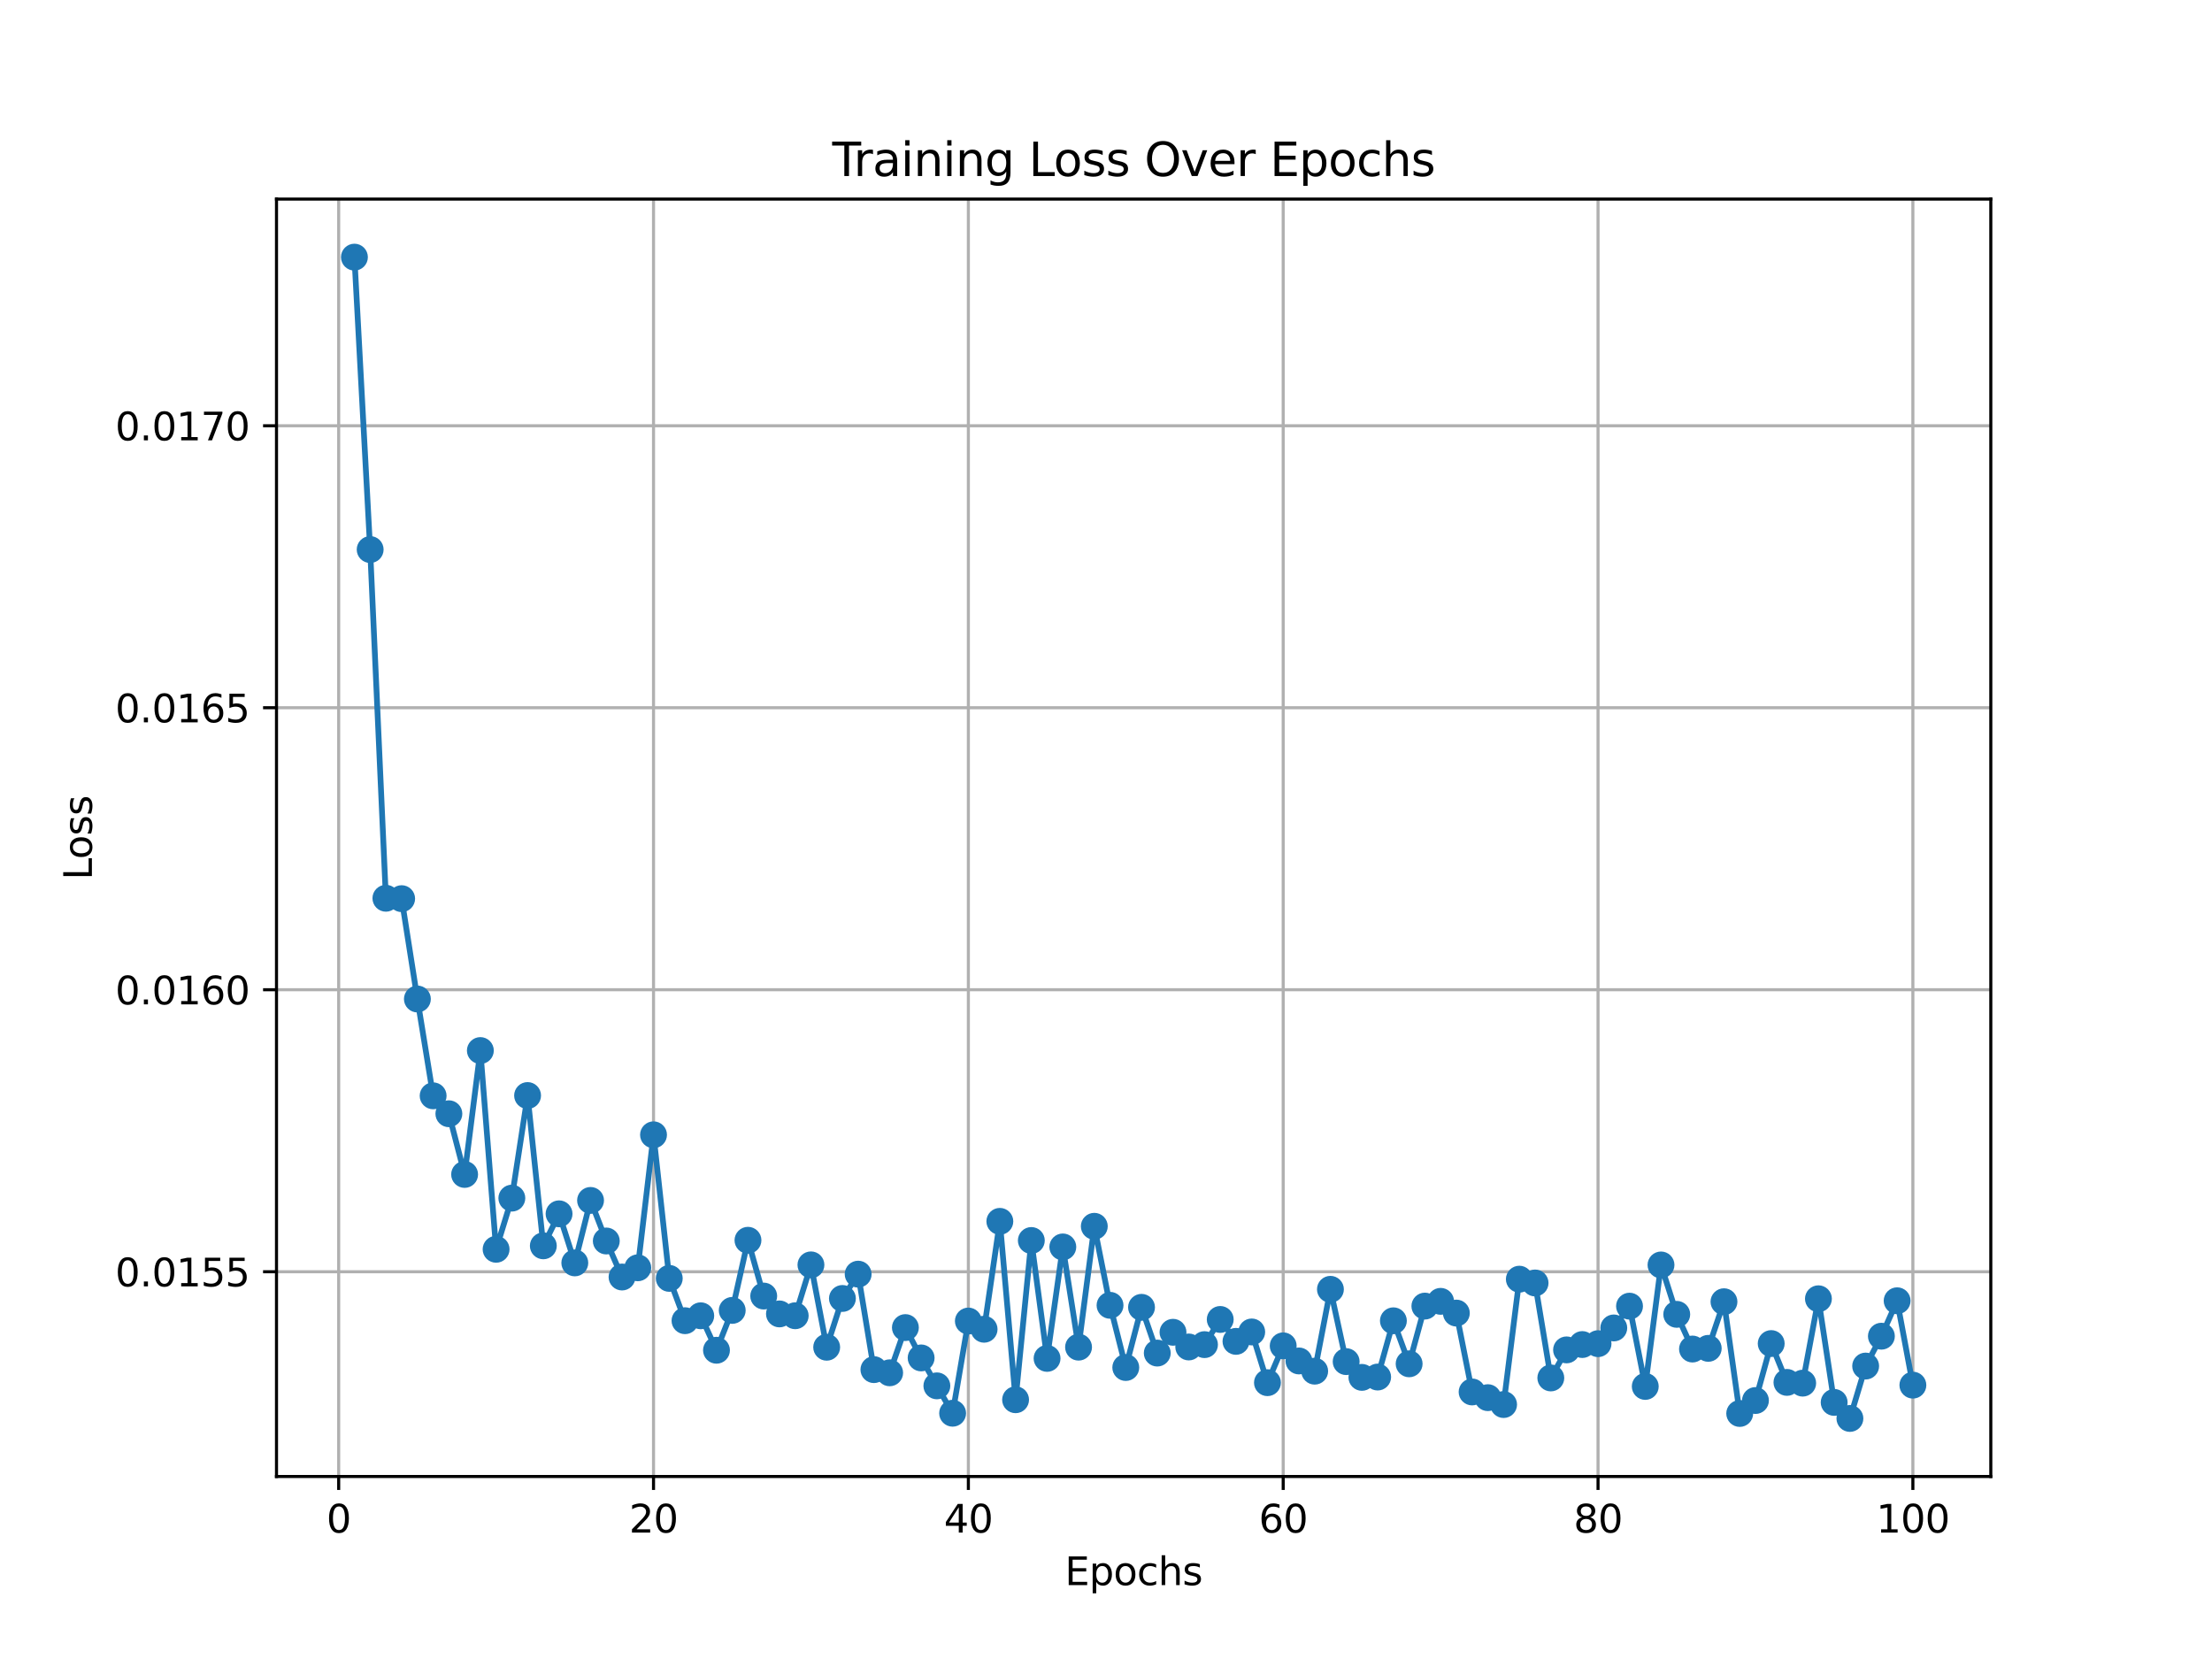 <?xml version="1.0" encoding="utf-8" standalone="no"?>
<!DOCTYPE svg PUBLIC "-//W3C//DTD SVG 1.1//EN"
  "http://www.w3.org/Graphics/SVG/1.1/DTD/svg11.dtd">
<svg xmlns:xlink="http://www.w3.org/1999/xlink" width="576pt" height="432pt" viewBox="0 0 576 432" xmlns="http://www.w3.org/2000/svg" version="1.1">
 <defs>
  <style type="text/css">*{stroke-linejoin: round; stroke-linecap: butt}</style>
 </defs>
 <g id="figure_1">
  <g id="patch_1">
   <path d="M 0 432 
L 576 432 
L 576 0 
L 0 0 
z
" style="fill: #ffffff"/>
  </g>
  <g id="axes_1">
   <g id="patch_2">
    <path d="M 72 384.48 
L 518.4 384.48 
L 518.4 51.84 
L 72 51.84 
z
" style="fill: #ffffff"/>
   </g>
   <g id="matplotlib.axis_1">
    <g id="xtick_1">
     <g id="line2d_1">
      <path d="M 88.192 384.48 
L 88.192 51.84 
" clip-path="url(#pc4769a49c6)" style="fill: none; stroke: #b0b0b0; stroke-width: 0.8; stroke-linecap: square"/>
     </g>
     <g id="line2d_2">
      <defs>
       <path id="m999f8510da" d="M 0 0 
L 0 3.5 
" style="stroke: #000000; stroke-width: 0.8"/>
      </defs>
      <g>
       <use xlink:href="#m999f8510da" x="88.192" y="384.48" style="stroke: #000000; stroke-width: 0.8"/>
      </g>
     </g>
     <g id="text_1">
      <!-- 0 -->
      <g transform="translate(85.01 399.078) scale(0.1 -0.1)">
       <defs>
        <path id="DejaVuSans-30" d="M 2034 4250 
Q 1547 4250 1301 3770 
Q 1056 3291 1056 2328 
Q 1056 1369 1301 889 
Q 1547 409 2034 409 
Q 2525 409 2770 889 
Q 3016 1369 3016 2328 
Q 3016 3291 2770 3770 
Q 2525 4250 2034 4250 
z
M 2034 4750 
Q 2819 4750 3233 4129 
Q 3647 3509 3647 2328 
Q 3647 1150 3233 529 
Q 2819 -91 2034 -91 
Q 1250 -91 836 529 
Q 422 1150 422 2328 
Q 422 3509 836 4129 
Q 1250 4750 2034 4750 
z
" transform="scale(0.016)"/>
       </defs>
       <use xlink:href="#DejaVuSans-30"/>
      </g>
     </g>
    </g>
    <g id="xtick_2">
     <g id="line2d_3">
      <path d="M 170.175 384.48 
L 170.175 51.84 
" clip-path="url(#pc4769a49c6)" style="fill: none; stroke: #b0b0b0; stroke-width: 0.8; stroke-linecap: square"/>
     </g>
     <g id="line2d_4">
      <g>
       <use xlink:href="#m999f8510da" x="170.175" y="384.48" style="stroke: #000000; stroke-width: 0.8"/>
      </g>
     </g>
     <g id="text_2">
      <!-- 20 -->
      <g transform="translate(163.813 399.078) scale(0.1 -0.1)">
       <defs>
        <path id="DejaVuSans-32" d="M 1228 531 
L 3431 531 
L 3431 0 
L 469 0 
L 469 531 
Q 828 903 1448 1529 
Q 2069 2156 2228 2338 
Q 2531 2678 2651 2914 
Q 2772 3150 2772 3378 
Q 2772 3750 2511 3984 
Q 2250 4219 1831 4219 
Q 1534 4219 1204 4116 
Q 875 4013 500 3803 
L 500 4441 
Q 881 4594 1212 4672 
Q 1544 4750 1819 4750 
Q 2544 4750 2975 4387 
Q 3406 4025 3406 3419 
Q 3406 3131 3298 2873 
Q 3191 2616 2906 2266 
Q 2828 2175 2409 1742 
Q 1991 1309 1228 531 
z
" transform="scale(0.016)"/>
       </defs>
       <use xlink:href="#DejaVuSans-32"/>
       <use xlink:href="#DejaVuSans-30" x="63.623"/>
      </g>
     </g>
    </g>
    <g id="xtick_3">
     <g id="line2d_5">
      <path d="M 252.159 384.48 
L 252.159 51.84 
" clip-path="url(#pc4769a49c6)" style="fill: none; stroke: #b0b0b0; stroke-width: 0.8; stroke-linecap: square"/>
     </g>
     <g id="line2d_6">
      <g>
       <use xlink:href="#m999f8510da" x="252.159" y="384.48" style="stroke: #000000; stroke-width: 0.8"/>
      </g>
     </g>
     <g id="text_3">
      <!-- 40 -->
      <g transform="translate(245.796 399.078) scale(0.1 -0.1)">
       <defs>
        <path id="DejaVuSans-34" d="M 2419 4116 
L 825 1625 
L 2419 1625 
L 2419 4116 
z
M 2253 4666 
L 3047 4666 
L 3047 1625 
L 3713 1625 
L 3713 1100 
L 3047 1100 
L 3047 0 
L 2419 0 
L 2419 1100 
L 313 1100 
L 313 1709 
L 2253 4666 
z
" transform="scale(0.016)"/>
       </defs>
       <use xlink:href="#DejaVuSans-34"/>
       <use xlink:href="#DejaVuSans-30" x="63.623"/>
      </g>
     </g>
    </g>
    <g id="xtick_4">
     <g id="line2d_7">
      <path d="M 334.142 384.48 
L 334.142 51.84 
" clip-path="url(#pc4769a49c6)" style="fill: none; stroke: #b0b0b0; stroke-width: 0.8; stroke-linecap: square"/>
     </g>
     <g id="line2d_8">
      <g>
       <use xlink:href="#m999f8510da" x="334.142" y="384.48" style="stroke: #000000; stroke-width: 0.8"/>
      </g>
     </g>
     <g id="text_4">
      <!-- 60 -->
      <g transform="translate(327.78 399.078) scale(0.1 -0.1)">
       <defs>
        <path id="DejaVuSans-36" d="M 2113 2584 
Q 1688 2584 1439 2293 
Q 1191 2003 1191 1497 
Q 1191 994 1439 701 
Q 1688 409 2113 409 
Q 2538 409 2786 701 
Q 3034 994 3034 1497 
Q 3034 2003 2786 2293 
Q 2538 2584 2113 2584 
z
M 3366 4563 
L 3366 3988 
Q 3128 4100 2886 4159 
Q 2644 4219 2406 4219 
Q 1781 4219 1451 3797 
Q 1122 3375 1075 2522 
Q 1259 2794 1537 2939 
Q 1816 3084 2150 3084 
Q 2853 3084 3261 2657 
Q 3669 2231 3669 1497 
Q 3669 778 3244 343 
Q 2819 -91 2113 -91 
Q 1303 -91 875 529 
Q 447 1150 447 2328 
Q 447 3434 972 4092 
Q 1497 4750 2381 4750 
Q 2619 4750 2861 4703 
Q 3103 4656 3366 4563 
z
" transform="scale(0.016)"/>
       </defs>
       <use xlink:href="#DejaVuSans-36"/>
       <use xlink:href="#DejaVuSans-30" x="63.623"/>
      </g>
     </g>
    </g>
    <g id="xtick_5">
     <g id="line2d_9">
      <path d="M 416.126 384.48 
L 416.126 51.84 
" clip-path="url(#pc4769a49c6)" style="fill: none; stroke: #b0b0b0; stroke-width: 0.8; stroke-linecap: square"/>
     </g>
     <g id="line2d_10">
      <g>
       <use xlink:href="#m999f8510da" x="416.126" y="384.48" style="stroke: #000000; stroke-width: 0.8"/>
      </g>
     </g>
     <g id="text_5">
      <!-- 80 -->
      <g transform="translate(409.763 399.078) scale(0.1 -0.1)">
       <defs>
        <path id="DejaVuSans-38" d="M 2034 2216 
Q 1584 2216 1326 1975 
Q 1069 1734 1069 1313 
Q 1069 891 1326 650 
Q 1584 409 2034 409 
Q 2484 409 2743 651 
Q 3003 894 3003 1313 
Q 3003 1734 2745 1975 
Q 2488 2216 2034 2216 
z
M 1403 2484 
Q 997 2584 770 2862 
Q 544 3141 544 3541 
Q 544 4100 942 4425 
Q 1341 4750 2034 4750 
Q 2731 4750 3128 4425 
Q 3525 4100 3525 3541 
Q 3525 3141 3298 2862 
Q 3072 2584 2669 2484 
Q 3125 2378 3379 2068 
Q 3634 1759 3634 1313 
Q 3634 634 3220 271 
Q 2806 -91 2034 -91 
Q 1263 -91 848 271 
Q 434 634 434 1313 
Q 434 1759 690 2068 
Q 947 2378 1403 2484 
z
M 1172 3481 
Q 1172 3119 1398 2916 
Q 1625 2713 2034 2713 
Q 2441 2713 2670 2916 
Q 2900 3119 2900 3481 
Q 2900 3844 2670 4047 
Q 2441 4250 2034 4250 
Q 1625 4250 1398 4047 
Q 1172 3844 1172 3481 
z
" transform="scale(0.016)"/>
       </defs>
       <use xlink:href="#DejaVuSans-38"/>
       <use xlink:href="#DejaVuSans-30" x="63.623"/>
      </g>
     </g>
    </g>
    <g id="xtick_6">
     <g id="line2d_11">
      <path d="M 498.109 384.48 
L 498.109 51.84 
" clip-path="url(#pc4769a49c6)" style="fill: none; stroke: #b0b0b0; stroke-width: 0.8; stroke-linecap: square"/>
     </g>
     <g id="line2d_12">
      <g>
       <use xlink:href="#m999f8510da" x="498.109" y="384.48" style="stroke: #000000; stroke-width: 0.8"/>
      </g>
     </g>
     <g id="text_6">
      <!-- 100 -->
      <g transform="translate(488.565 399.078) scale(0.1 -0.1)">
       <defs>
        <path id="DejaVuSans-31" d="M 794 531 
L 1825 531 
L 1825 4091 
L 703 3866 
L 703 4441 
L 1819 4666 
L 2450 4666 
L 2450 531 
L 3481 531 
L 3481 0 
L 794 0 
L 794 531 
z
" transform="scale(0.016)"/>
       </defs>
       <use xlink:href="#DejaVuSans-31"/>
       <use xlink:href="#DejaVuSans-30" x="63.623"/>
       <use xlink:href="#DejaVuSans-30" x="127.246"/>
      </g>
     </g>
    </g>
    <g id="text_7">
     <!-- Epochs -->
     <g transform="translate(277.284 412.757) scale(0.1 -0.1)">
      <defs>
       <path id="DejaVuSans-45" d="M 628 4666 
L 3578 4666 
L 3578 4134 
L 1259 4134 
L 1259 2753 
L 3481 2753 
L 3481 2222 
L 1259 2222 
L 1259 531 
L 3634 531 
L 3634 0 
L 628 0 
L 628 4666 
z
" transform="scale(0.016)"/>
       <path id="DejaVuSans-70" d="M 1159 525 
L 1159 -1331 
L 581 -1331 
L 581 3500 
L 1159 3500 
L 1159 2969 
Q 1341 3281 1617 3432 
Q 1894 3584 2278 3584 
Q 2916 3584 3314 3078 
Q 3713 2572 3713 1747 
Q 3713 922 3314 415 
Q 2916 -91 2278 -91 
Q 1894 -91 1617 61 
Q 1341 213 1159 525 
z
M 3116 1747 
Q 3116 2381 2855 2742 
Q 2594 3103 2138 3103 
Q 1681 3103 1420 2742 
Q 1159 2381 1159 1747 
Q 1159 1113 1420 752 
Q 1681 391 2138 391 
Q 2594 391 2855 752 
Q 3116 1113 3116 1747 
z
" transform="scale(0.016)"/>
       <path id="DejaVuSans-6f" d="M 1959 3097 
Q 1497 3097 1228 2736 
Q 959 2375 959 1747 
Q 959 1119 1226 758 
Q 1494 397 1959 397 
Q 2419 397 2687 759 
Q 2956 1122 2956 1747 
Q 2956 2369 2687 2733 
Q 2419 3097 1959 3097 
z
M 1959 3584 
Q 2709 3584 3137 3096 
Q 3566 2609 3566 1747 
Q 3566 888 3137 398 
Q 2709 -91 1959 -91 
Q 1206 -91 779 398 
Q 353 888 353 1747 
Q 353 2609 779 3096 
Q 1206 3584 1959 3584 
z
" transform="scale(0.016)"/>
       <path id="DejaVuSans-63" d="M 3122 3366 
L 3122 2828 
Q 2878 2963 2633 3030 
Q 2388 3097 2138 3097 
Q 1578 3097 1268 2742 
Q 959 2388 959 1747 
Q 959 1106 1268 751 
Q 1578 397 2138 397 
Q 2388 397 2633 464 
Q 2878 531 3122 666 
L 3122 134 
Q 2881 22 2623 -34 
Q 2366 -91 2075 -91 
Q 1284 -91 818 406 
Q 353 903 353 1747 
Q 353 2603 823 3093 
Q 1294 3584 2113 3584 
Q 2378 3584 2631 3529 
Q 2884 3475 3122 3366 
z
" transform="scale(0.016)"/>
       <path id="DejaVuSans-68" d="M 3513 2113 
L 3513 0 
L 2938 0 
L 2938 2094 
Q 2938 2591 2744 2837 
Q 2550 3084 2163 3084 
Q 1697 3084 1428 2787 
Q 1159 2491 1159 1978 
L 1159 0 
L 581 0 
L 581 4863 
L 1159 4863 
L 1159 2956 
Q 1366 3272 1645 3428 
Q 1925 3584 2291 3584 
Q 2894 3584 3203 3211 
Q 3513 2838 3513 2113 
z
" transform="scale(0.016)"/>
       <path id="DejaVuSans-73" d="M 2834 3397 
L 2834 2853 
Q 2591 2978 2328 3040 
Q 2066 3103 1784 3103 
Q 1356 3103 1142 2972 
Q 928 2841 928 2578 
Q 928 2378 1081 2264 
Q 1234 2150 1697 2047 
L 1894 2003 
Q 2506 1872 2764 1633 
Q 3022 1394 3022 966 
Q 3022 478 2636 193 
Q 2250 -91 1575 -91 
Q 1294 -91 989 -36 
Q 684 19 347 128 
L 347 722 
Q 666 556 975 473 
Q 1284 391 1588 391 
Q 1994 391 2212 530 
Q 2431 669 2431 922 
Q 2431 1156 2273 1281 
Q 2116 1406 1581 1522 
L 1381 1569 
Q 847 1681 609 1914 
Q 372 2147 372 2553 
Q 372 3047 722 3315 
Q 1072 3584 1716 3584 
Q 2034 3584 2315 3537 
Q 2597 3491 2834 3397 
z
" transform="scale(0.016)"/>
      </defs>
      <use xlink:href="#DejaVuSans-45"/>
      <use xlink:href="#DejaVuSans-70" x="63.184"/>
      <use xlink:href="#DejaVuSans-6f" x="126.66"/>
      <use xlink:href="#DejaVuSans-63" x="187.842"/>
      <use xlink:href="#DejaVuSans-68" x="242.822"/>
      <use xlink:href="#DejaVuSans-73" x="306.201"/>
     </g>
    </g>
   </g>
   <g id="matplotlib.axis_2">
    <g id="ytick_1">
     <g id="line2d_13">
      <path d="M 72 331.167 
L 518.4 331.167 
" clip-path="url(#pc4769a49c6)" style="fill: none; stroke: #b0b0b0; stroke-width: 0.8; stroke-linecap: square"/>
     </g>
     <g id="line2d_14">
      <defs>
       <path id="me1bee6727d" d="M 0 0 
L -3.5 0 
" style="stroke: #000000; stroke-width: 0.8"/>
      </defs>
      <g>
       <use xlink:href="#me1bee6727d" x="72" y="331.167" style="stroke: #000000; stroke-width: 0.8"/>
      </g>
     </g>
     <g id="text_8">
      <!-- 0.0155 -->
      <g transform="translate(30.009 334.966) scale(0.1 -0.1)">
       <defs>
        <path id="DejaVuSans-2e" d="M 684 794 
L 1344 794 
L 1344 0 
L 684 0 
L 684 794 
z
" transform="scale(0.016)"/>
        <path id="DejaVuSans-35" d="M 691 4666 
L 3169 4666 
L 3169 4134 
L 1269 4134 
L 1269 2991 
Q 1406 3038 1543 3061 
Q 1681 3084 1819 3084 
Q 2600 3084 3056 2656 
Q 3513 2228 3513 1497 
Q 3513 744 3044 326 
Q 2575 -91 1722 -91 
Q 1428 -91 1123 -41 
Q 819 9 494 109 
L 494 744 
Q 775 591 1075 516 
Q 1375 441 1709 441 
Q 2250 441 2565 725 
Q 2881 1009 2881 1497 
Q 2881 1984 2565 2268 
Q 2250 2553 1709 2553 
Q 1456 2553 1204 2497 
Q 953 2441 691 2322 
L 691 4666 
z
" transform="scale(0.016)"/>
       </defs>
       <use xlink:href="#DejaVuSans-30"/>
       <use xlink:href="#DejaVuSans-2e" x="63.623"/>
       <use xlink:href="#DejaVuSans-30" x="95.41"/>
       <use xlink:href="#DejaVuSans-31" x="159.033"/>
       <use xlink:href="#DejaVuSans-35" x="222.656"/>
       <use xlink:href="#DejaVuSans-35" x="286.279"/>
      </g>
     </g>
    </g>
    <g id="ytick_2">
     <g id="line2d_15">
      <path d="M 72 257.731 
L 518.4 257.731 
" clip-path="url(#pc4769a49c6)" style="fill: none; stroke: #b0b0b0; stroke-width: 0.8; stroke-linecap: square"/>
     </g>
     <g id="line2d_16">
      <g>
       <use xlink:href="#me1bee6727d" x="72" y="257.731" style="stroke: #000000; stroke-width: 0.8"/>
      </g>
     </g>
     <g id="text_9">
      <!-- 0.0160 -->
      <g transform="translate(30.009 261.531) scale(0.1 -0.1)">
       <use xlink:href="#DejaVuSans-30"/>
       <use xlink:href="#DejaVuSans-2e" x="63.623"/>
       <use xlink:href="#DejaVuSans-30" x="95.41"/>
       <use xlink:href="#DejaVuSans-31" x="159.033"/>
       <use xlink:href="#DejaVuSans-36" x="222.656"/>
       <use xlink:href="#DejaVuSans-30" x="286.279"/>
      </g>
     </g>
    </g>
    <g id="ytick_3">
     <g id="line2d_17">
      <path d="M 72 184.296 
L 518.4 184.296 
" clip-path="url(#pc4769a49c6)" style="fill: none; stroke: #b0b0b0; stroke-width: 0.8; stroke-linecap: square"/>
     </g>
     <g id="line2d_18">
      <g>
       <use xlink:href="#me1bee6727d" x="72" y="184.296" style="stroke: #000000; stroke-width: 0.8"/>
      </g>
     </g>
     <g id="text_10">
      <!-- 0.0165 -->
      <g transform="translate(30.009 188.095) scale(0.1 -0.1)">
       <use xlink:href="#DejaVuSans-30"/>
       <use xlink:href="#DejaVuSans-2e" x="63.623"/>
       <use xlink:href="#DejaVuSans-30" x="95.41"/>
       <use xlink:href="#DejaVuSans-31" x="159.033"/>
       <use xlink:href="#DejaVuSans-36" x="222.656"/>
       <use xlink:href="#DejaVuSans-35" x="286.279"/>
      </g>
     </g>
    </g>
    <g id="ytick_4">
     <g id="line2d_19">
      <path d="M 72 110.861 
L 518.4 110.861 
" clip-path="url(#pc4769a49c6)" style="fill: none; stroke: #b0b0b0; stroke-width: 0.8; stroke-linecap: square"/>
     </g>
     <g id="line2d_20">
      <g>
       <use xlink:href="#me1bee6727d" x="72" y="110.861" style="stroke: #000000; stroke-width: 0.8"/>
      </g>
     </g>
     <g id="text_11">
      <!-- 0.0170 -->
      <g transform="translate(30.009 114.66) scale(0.1 -0.1)">
       <defs>
        <path id="DejaVuSans-37" d="M 525 4666 
L 3525 4666 
L 3525 4397 
L 1831 0 
L 1172 0 
L 2766 4134 
L 525 4134 
L 525 4666 
z
" transform="scale(0.016)"/>
       </defs>
       <use xlink:href="#DejaVuSans-30"/>
       <use xlink:href="#DejaVuSans-2e" x="63.623"/>
       <use xlink:href="#DejaVuSans-30" x="95.41"/>
       <use xlink:href="#DejaVuSans-31" x="159.033"/>
       <use xlink:href="#DejaVuSans-37" x="222.656"/>
       <use xlink:href="#DejaVuSans-30" x="286.279"/>
      </g>
     </g>
    </g>
    <g id="text_12">
     <!-- Loss -->
     <g transform="translate(23.93 229.127) rotate(-90) scale(0.1 -0.1)">
      <defs>
       <path id="DejaVuSans-4c" d="M 628 4666 
L 1259 4666 
L 1259 531 
L 3531 531 
L 3531 0 
L 628 0 
L 628 4666 
z
" transform="scale(0.016)"/>
      </defs>
      <use xlink:href="#DejaVuSans-4c"/>
      <use xlink:href="#DejaVuSans-6f" x="53.963"/>
      <use xlink:href="#DejaVuSans-73" x="115.145"/>
      <use xlink:href="#DejaVuSans-73" x="167.244"/>
     </g>
    </g>
   </g>
   <g id="line2d_21">
    <path d="M 92.291 66.96 
L 96.39 143.1 
L 100.489 233.903 
L 104.588 234.01 
L 108.688 260.139 
L 112.787 285.349 
L 116.886 290.019 
L 120.985 305.82 
L 125.084 273.562 
L 129.183 325.311 
L 133.283 311.99 
L 137.382 285.275 
L 141.481 324.411 
L 145.58 316.076 
L 149.679 328.854 
L 153.779 312.589 
L 157.878 323.151 
L 161.977 332.531 
L 166.076 330.132 
L 170.175 295.504 
L 174.274 332.887 
L 178.374 343.907 
L 182.473 342.627 
L 186.572 351.603 
L 190.671 341.225 
L 194.77 322.964 
L 198.869 337.489 
L 202.969 342.14 
L 207.068 342.616 
L 211.167 329.37 
L 215.266 350.818 
L 219.365 338.117 
L 223.464 331.788 
L 227.564 356.649 
L 231.663 357.476 
L 235.762 345.7 
L 239.861 353.6 
L 243.96 360.874 
L 248.06 368.001 
L 252.159 343.998 
L 256.258 346.133 
L 260.357 318.039 
L 264.456 364.488 
L 268.555 323.024 
L 272.655 353.722 
L 276.754 324.7 
L 280.853 350.796 
L 284.952 319.323 
L 289.051 339.901 
L 293.15 356.098 
L 297.25 340.425 
L 301.349 352.338 
L 305.448 346.923 
L 309.547 350.748 
L 313.646 350.14 
L 317.745 343.583 
L 321.845 349.288 
L 325.944 346.839 
L 330.043 360.046 
L 334.142 350.455 
L 338.241 354.389 
L 342.34 357.048 
L 346.44 335.735 
L 350.539 354.56 
L 354.638 358.666 
L 358.737 358.579 
L 362.836 343.934 
L 366.936 355.133 
L 371.035 340.105 
L 375.134 338.867 
L 379.233 341.924 
L 383.332 362.461 
L 387.431 363.948 
L 391.531 365.74 
L 395.63 333.096 
L 399.729 334.085 
L 403.828 358.812 
L 407.927 351.509 
L 412.026 350.117 
L 416.126 349.888 
L 420.225 345.793 
L 424.324 340.121 
L 428.423 361.023 
L 432.522 329.39 
L 436.621 342.253 
L 440.721 351.286 
L 444.82 351.108 
L 448.919 338.966 
L 453.018 368.064 
L 457.117 364.692 
L 461.217 349.862 
L 465.316 359.972 
L 469.415 360.167 
L 473.514 338.197 
L 477.613 365.181 
L 481.712 369.36 
L 485.812 355.72 
L 489.911 347.942 
L 494.01 338.717 
L 498.109 360.687 
" clip-path="url(#pc4769a49c6)" style="fill: none; stroke: #1f77b4; stroke-width: 1.5; stroke-linecap: square"/>
    <defs>
     <path id="m40bc5c7236" d="M 0 3 
C 0.796 3 1.559 2.684 2.121 2.121 
C 2.684 1.559 3 0.796 3 0 
C 3 -0.796 2.684 -1.559 2.121 -2.121 
C 1.559 -2.684 0.796 -3 0 -3 
C -0.796 -3 -1.559 -2.684 -2.121 -2.121 
C -2.684 -1.559 -3 -0.796 -3 0 
C -3 0.796 -2.684 1.559 -2.121 2.121 
C -1.559 2.684 -0.796 3 0 3 
z
" style="stroke: #1f77b4"/>
    </defs>
    <g clip-path="url(#pc4769a49c6)">
     <use xlink:href="#m40bc5c7236" x="92.291" y="66.96" style="fill: #1f77b4; stroke: #1f77b4"/>
     <use xlink:href="#m40bc5c7236" x="96.39" y="143.1" style="fill: #1f77b4; stroke: #1f77b4"/>
     <use xlink:href="#m40bc5c7236" x="100.489" y="233.903" style="fill: #1f77b4; stroke: #1f77b4"/>
     <use xlink:href="#m40bc5c7236" x="104.588" y="234.01" style="fill: #1f77b4; stroke: #1f77b4"/>
     <use xlink:href="#m40bc5c7236" x="108.688" y="260.139" style="fill: #1f77b4; stroke: #1f77b4"/>
     <use xlink:href="#m40bc5c7236" x="112.787" y="285.349" style="fill: #1f77b4; stroke: #1f77b4"/>
     <use xlink:href="#m40bc5c7236" x="116.886" y="290.019" style="fill: #1f77b4; stroke: #1f77b4"/>
     <use xlink:href="#m40bc5c7236" x="120.985" y="305.82" style="fill: #1f77b4; stroke: #1f77b4"/>
     <use xlink:href="#m40bc5c7236" x="125.084" y="273.562" style="fill: #1f77b4; stroke: #1f77b4"/>
     <use xlink:href="#m40bc5c7236" x="129.183" y="325.311" style="fill: #1f77b4; stroke: #1f77b4"/>
     <use xlink:href="#m40bc5c7236" x="133.283" y="311.99" style="fill: #1f77b4; stroke: #1f77b4"/>
     <use xlink:href="#m40bc5c7236" x="137.382" y="285.275" style="fill: #1f77b4; stroke: #1f77b4"/>
     <use xlink:href="#m40bc5c7236" x="141.481" y="324.411" style="fill: #1f77b4; stroke: #1f77b4"/>
     <use xlink:href="#m40bc5c7236" x="145.58" y="316.076" style="fill: #1f77b4; stroke: #1f77b4"/>
     <use xlink:href="#m40bc5c7236" x="149.679" y="328.854" style="fill: #1f77b4; stroke: #1f77b4"/>
     <use xlink:href="#m40bc5c7236" x="153.779" y="312.589" style="fill: #1f77b4; stroke: #1f77b4"/>
     <use xlink:href="#m40bc5c7236" x="157.878" y="323.151" style="fill: #1f77b4; stroke: #1f77b4"/>
     <use xlink:href="#m40bc5c7236" x="161.977" y="332.531" style="fill: #1f77b4; stroke: #1f77b4"/>
     <use xlink:href="#m40bc5c7236" x="166.076" y="330.132" style="fill: #1f77b4; stroke: #1f77b4"/>
     <use xlink:href="#m40bc5c7236" x="170.175" y="295.504" style="fill: #1f77b4; stroke: #1f77b4"/>
     <use xlink:href="#m40bc5c7236" x="174.274" y="332.887" style="fill: #1f77b4; stroke: #1f77b4"/>
     <use xlink:href="#m40bc5c7236" x="178.374" y="343.907" style="fill: #1f77b4; stroke: #1f77b4"/>
     <use xlink:href="#m40bc5c7236" x="182.473" y="342.627" style="fill: #1f77b4; stroke: #1f77b4"/>
     <use xlink:href="#m40bc5c7236" x="186.572" y="351.603" style="fill: #1f77b4; stroke: #1f77b4"/>
     <use xlink:href="#m40bc5c7236" x="190.671" y="341.225" style="fill: #1f77b4; stroke: #1f77b4"/>
     <use xlink:href="#m40bc5c7236" x="194.77" y="322.964" style="fill: #1f77b4; stroke: #1f77b4"/>
     <use xlink:href="#m40bc5c7236" x="198.869" y="337.489" style="fill: #1f77b4; stroke: #1f77b4"/>
     <use xlink:href="#m40bc5c7236" x="202.969" y="342.14" style="fill: #1f77b4; stroke: #1f77b4"/>
     <use xlink:href="#m40bc5c7236" x="207.068" y="342.616" style="fill: #1f77b4; stroke: #1f77b4"/>
     <use xlink:href="#m40bc5c7236" x="211.167" y="329.37" style="fill: #1f77b4; stroke: #1f77b4"/>
     <use xlink:href="#m40bc5c7236" x="215.266" y="350.818" style="fill: #1f77b4; stroke: #1f77b4"/>
     <use xlink:href="#m40bc5c7236" x="219.365" y="338.117" style="fill: #1f77b4; stroke: #1f77b4"/>
     <use xlink:href="#m40bc5c7236" x="223.464" y="331.788" style="fill: #1f77b4; stroke: #1f77b4"/>
     <use xlink:href="#m40bc5c7236" x="227.564" y="356.649" style="fill: #1f77b4; stroke: #1f77b4"/>
     <use xlink:href="#m40bc5c7236" x="231.663" y="357.476" style="fill: #1f77b4; stroke: #1f77b4"/>
     <use xlink:href="#m40bc5c7236" x="235.762" y="345.7" style="fill: #1f77b4; stroke: #1f77b4"/>
     <use xlink:href="#m40bc5c7236" x="239.861" y="353.6" style="fill: #1f77b4; stroke: #1f77b4"/>
     <use xlink:href="#m40bc5c7236" x="243.96" y="360.874" style="fill: #1f77b4; stroke: #1f77b4"/>
     <use xlink:href="#m40bc5c7236" x="248.06" y="368.001" style="fill: #1f77b4; stroke: #1f77b4"/>
     <use xlink:href="#m40bc5c7236" x="252.159" y="343.998" style="fill: #1f77b4; stroke: #1f77b4"/>
     <use xlink:href="#m40bc5c7236" x="256.258" y="346.133" style="fill: #1f77b4; stroke: #1f77b4"/>
     <use xlink:href="#m40bc5c7236" x="260.357" y="318.039" style="fill: #1f77b4; stroke: #1f77b4"/>
     <use xlink:href="#m40bc5c7236" x="264.456" y="364.488" style="fill: #1f77b4; stroke: #1f77b4"/>
     <use xlink:href="#m40bc5c7236" x="268.555" y="323.024" style="fill: #1f77b4; stroke: #1f77b4"/>
     <use xlink:href="#m40bc5c7236" x="272.655" y="353.722" style="fill: #1f77b4; stroke: #1f77b4"/>
     <use xlink:href="#m40bc5c7236" x="276.754" y="324.7" style="fill: #1f77b4; stroke: #1f77b4"/>
     <use xlink:href="#m40bc5c7236" x="280.853" y="350.796" style="fill: #1f77b4; stroke: #1f77b4"/>
     <use xlink:href="#m40bc5c7236" x="284.952" y="319.323" style="fill: #1f77b4; stroke: #1f77b4"/>
     <use xlink:href="#m40bc5c7236" x="289.051" y="339.901" style="fill: #1f77b4; stroke: #1f77b4"/>
     <use xlink:href="#m40bc5c7236" x="293.15" y="356.098" style="fill: #1f77b4; stroke: #1f77b4"/>
     <use xlink:href="#m40bc5c7236" x="297.25" y="340.425" style="fill: #1f77b4; stroke: #1f77b4"/>
     <use xlink:href="#m40bc5c7236" x="301.349" y="352.338" style="fill: #1f77b4; stroke: #1f77b4"/>
     <use xlink:href="#m40bc5c7236" x="305.448" y="346.923" style="fill: #1f77b4; stroke: #1f77b4"/>
     <use xlink:href="#m40bc5c7236" x="309.547" y="350.748" style="fill: #1f77b4; stroke: #1f77b4"/>
     <use xlink:href="#m40bc5c7236" x="313.646" y="350.14" style="fill: #1f77b4; stroke: #1f77b4"/>
     <use xlink:href="#m40bc5c7236" x="317.745" y="343.583" style="fill: #1f77b4; stroke: #1f77b4"/>
     <use xlink:href="#m40bc5c7236" x="321.845" y="349.288" style="fill: #1f77b4; stroke: #1f77b4"/>
     <use xlink:href="#m40bc5c7236" x="325.944" y="346.839" style="fill: #1f77b4; stroke: #1f77b4"/>
     <use xlink:href="#m40bc5c7236" x="330.043" y="360.046" style="fill: #1f77b4; stroke: #1f77b4"/>
     <use xlink:href="#m40bc5c7236" x="334.142" y="350.455" style="fill: #1f77b4; stroke: #1f77b4"/>
     <use xlink:href="#m40bc5c7236" x="338.241" y="354.389" style="fill: #1f77b4; stroke: #1f77b4"/>
     <use xlink:href="#m40bc5c7236" x="342.34" y="357.048" style="fill: #1f77b4; stroke: #1f77b4"/>
     <use xlink:href="#m40bc5c7236" x="346.44" y="335.735" style="fill: #1f77b4; stroke: #1f77b4"/>
     <use xlink:href="#m40bc5c7236" x="350.539" y="354.56" style="fill: #1f77b4; stroke: #1f77b4"/>
     <use xlink:href="#m40bc5c7236" x="354.638" y="358.666" style="fill: #1f77b4; stroke: #1f77b4"/>
     <use xlink:href="#m40bc5c7236" x="358.737" y="358.579" style="fill: #1f77b4; stroke: #1f77b4"/>
     <use xlink:href="#m40bc5c7236" x="362.836" y="343.934" style="fill: #1f77b4; stroke: #1f77b4"/>
     <use xlink:href="#m40bc5c7236" x="366.936" y="355.133" style="fill: #1f77b4; stroke: #1f77b4"/>
     <use xlink:href="#m40bc5c7236" x="371.035" y="340.105" style="fill: #1f77b4; stroke: #1f77b4"/>
     <use xlink:href="#m40bc5c7236" x="375.134" y="338.867" style="fill: #1f77b4; stroke: #1f77b4"/>
     <use xlink:href="#m40bc5c7236" x="379.233" y="341.924" style="fill: #1f77b4; stroke: #1f77b4"/>
     <use xlink:href="#m40bc5c7236" x="383.332" y="362.461" style="fill: #1f77b4; stroke: #1f77b4"/>
     <use xlink:href="#m40bc5c7236" x="387.431" y="363.948" style="fill: #1f77b4; stroke: #1f77b4"/>
     <use xlink:href="#m40bc5c7236" x="391.531" y="365.74" style="fill: #1f77b4; stroke: #1f77b4"/>
     <use xlink:href="#m40bc5c7236" x="395.63" y="333.096" style="fill: #1f77b4; stroke: #1f77b4"/>
     <use xlink:href="#m40bc5c7236" x="399.729" y="334.085" style="fill: #1f77b4; stroke: #1f77b4"/>
     <use xlink:href="#m40bc5c7236" x="403.828" y="358.812" style="fill: #1f77b4; stroke: #1f77b4"/>
     <use xlink:href="#m40bc5c7236" x="407.927" y="351.509" style="fill: #1f77b4; stroke: #1f77b4"/>
     <use xlink:href="#m40bc5c7236" x="412.026" y="350.117" style="fill: #1f77b4; stroke: #1f77b4"/>
     <use xlink:href="#m40bc5c7236" x="416.126" y="349.888" style="fill: #1f77b4; stroke: #1f77b4"/>
     <use xlink:href="#m40bc5c7236" x="420.225" y="345.793" style="fill: #1f77b4; stroke: #1f77b4"/>
     <use xlink:href="#m40bc5c7236" x="424.324" y="340.121" style="fill: #1f77b4; stroke: #1f77b4"/>
     <use xlink:href="#m40bc5c7236" x="428.423" y="361.023" style="fill: #1f77b4; stroke: #1f77b4"/>
     <use xlink:href="#m40bc5c7236" x="432.522" y="329.39" style="fill: #1f77b4; stroke: #1f77b4"/>
     <use xlink:href="#m40bc5c7236" x="436.621" y="342.253" style="fill: #1f77b4; stroke: #1f77b4"/>
     <use xlink:href="#m40bc5c7236" x="440.721" y="351.286" style="fill: #1f77b4; stroke: #1f77b4"/>
     <use xlink:href="#m40bc5c7236" x="444.82" y="351.108" style="fill: #1f77b4; stroke: #1f77b4"/>
     <use xlink:href="#m40bc5c7236" x="448.919" y="338.966" style="fill: #1f77b4; stroke: #1f77b4"/>
     <use xlink:href="#m40bc5c7236" x="453.018" y="368.064" style="fill: #1f77b4; stroke: #1f77b4"/>
     <use xlink:href="#m40bc5c7236" x="457.117" y="364.692" style="fill: #1f77b4; stroke: #1f77b4"/>
     <use xlink:href="#m40bc5c7236" x="461.217" y="349.862" style="fill: #1f77b4; stroke: #1f77b4"/>
     <use xlink:href="#m40bc5c7236" x="465.316" y="359.972" style="fill: #1f77b4; stroke: #1f77b4"/>
     <use xlink:href="#m40bc5c7236" x="469.415" y="360.167" style="fill: #1f77b4; stroke: #1f77b4"/>
     <use xlink:href="#m40bc5c7236" x="473.514" y="338.197" style="fill: #1f77b4; stroke: #1f77b4"/>
     <use xlink:href="#m40bc5c7236" x="477.613" y="365.181" style="fill: #1f77b4; stroke: #1f77b4"/>
     <use xlink:href="#m40bc5c7236" x="481.712" y="369.36" style="fill: #1f77b4; stroke: #1f77b4"/>
     <use xlink:href="#m40bc5c7236" x="485.812" y="355.72" style="fill: #1f77b4; stroke: #1f77b4"/>
     <use xlink:href="#m40bc5c7236" x="489.911" y="347.942" style="fill: #1f77b4; stroke: #1f77b4"/>
     <use xlink:href="#m40bc5c7236" x="494.01" y="338.717" style="fill: #1f77b4; stroke: #1f77b4"/>
     <use xlink:href="#m40bc5c7236" x="498.109" y="360.687" style="fill: #1f77b4; stroke: #1f77b4"/>
    </g>
   </g>
   <g id="patch_3">
    <path d="M 72 384.48 
L 72 51.84 
" style="fill: none; stroke: #000000; stroke-width: 0.8; stroke-linejoin: miter; stroke-linecap: square"/>
   </g>
   <g id="patch_4">
    <path d="M 518.4 384.48 
L 518.4 51.84 
" style="fill: none; stroke: #000000; stroke-width: 0.8; stroke-linejoin: miter; stroke-linecap: square"/>
   </g>
   <g id="patch_5">
    <path d="M 72 384.48 
L 518.4 384.48 
" style="fill: none; stroke: #000000; stroke-width: 0.8; stroke-linejoin: miter; stroke-linecap: square"/>
   </g>
   <g id="patch_6">
    <path d="M 72 51.84 
L 518.4 51.84 
" style="fill: none; stroke: #000000; stroke-width: 0.8; stroke-linejoin: miter; stroke-linecap: square"/>
   </g>
   <g id="text_13">
    <!-- Training Loss Over Epochs -->
    <g transform="translate(216.716 45.84) scale(0.12 -0.12)">
     <defs>
      <path id="DejaVuSans-54" d="M -19 4666 
L 3928 4666 
L 3928 4134 
L 2272 4134 
L 2272 0 
L 1638 0 
L 1638 4134 
L -19 4134 
L -19 4666 
z
" transform="scale(0.016)"/>
      <path id="DejaVuSans-72" d="M 2631 2963 
Q 2534 3019 2420 3045 
Q 2306 3072 2169 3072 
Q 1681 3072 1420 2755 
Q 1159 2438 1159 1844 
L 1159 0 
L 581 0 
L 581 3500 
L 1159 3500 
L 1159 2956 
Q 1341 3275 1631 3429 
Q 1922 3584 2338 3584 
Q 2397 3584 2469 3576 
Q 2541 3569 2628 3553 
L 2631 2963 
z
" transform="scale(0.016)"/>
      <path id="DejaVuSans-61" d="M 2194 1759 
Q 1497 1759 1228 1600 
Q 959 1441 959 1056 
Q 959 750 1161 570 
Q 1363 391 1709 391 
Q 2188 391 2477 730 
Q 2766 1069 2766 1631 
L 2766 1759 
L 2194 1759 
z
M 3341 1997 
L 3341 0 
L 2766 0 
L 2766 531 
Q 2569 213 2275 61 
Q 1981 -91 1556 -91 
Q 1019 -91 701 211 
Q 384 513 384 1019 
Q 384 1609 779 1909 
Q 1175 2209 1959 2209 
L 2766 2209 
L 2766 2266 
Q 2766 2663 2505 2880 
Q 2244 3097 1772 3097 
Q 1472 3097 1187 3025 
Q 903 2953 641 2809 
L 641 3341 
Q 956 3463 1253 3523 
Q 1550 3584 1831 3584 
Q 2591 3584 2966 3190 
Q 3341 2797 3341 1997 
z
" transform="scale(0.016)"/>
      <path id="DejaVuSans-69" d="M 603 3500 
L 1178 3500 
L 1178 0 
L 603 0 
L 603 3500 
z
M 603 4863 
L 1178 4863 
L 1178 4134 
L 603 4134 
L 603 4863 
z
" transform="scale(0.016)"/>
      <path id="DejaVuSans-6e" d="M 3513 2113 
L 3513 0 
L 2938 0 
L 2938 2094 
Q 2938 2591 2744 2837 
Q 2550 3084 2163 3084 
Q 1697 3084 1428 2787 
Q 1159 2491 1159 1978 
L 1159 0 
L 581 0 
L 581 3500 
L 1159 3500 
L 1159 2956 
Q 1366 3272 1645 3428 
Q 1925 3584 2291 3584 
Q 2894 3584 3203 3211 
Q 3513 2838 3513 2113 
z
" transform="scale(0.016)"/>
      <path id="DejaVuSans-67" d="M 2906 1791 
Q 2906 2416 2648 2759 
Q 2391 3103 1925 3103 
Q 1463 3103 1205 2759 
Q 947 2416 947 1791 
Q 947 1169 1205 825 
Q 1463 481 1925 481 
Q 2391 481 2648 825 
Q 2906 1169 2906 1791 
z
M 3481 434 
Q 3481 -459 3084 -895 
Q 2688 -1331 1869 -1331 
Q 1566 -1331 1297 -1286 
Q 1028 -1241 775 -1147 
L 775 -588 
Q 1028 -725 1275 -790 
Q 1522 -856 1778 -856 
Q 2344 -856 2625 -561 
Q 2906 -266 2906 331 
L 2906 616 
Q 2728 306 2450 153 
Q 2172 0 1784 0 
Q 1141 0 747 490 
Q 353 981 353 1791 
Q 353 2603 747 3093 
Q 1141 3584 1784 3584 
Q 2172 3584 2450 3431 
Q 2728 3278 2906 2969 
L 2906 3500 
L 3481 3500 
L 3481 434 
z
" transform="scale(0.016)"/>
      <path id="DejaVuSans-20" transform="scale(0.016)"/>
      <path id="DejaVuSans-4f" d="M 2522 4238 
Q 1834 4238 1429 3725 
Q 1025 3213 1025 2328 
Q 1025 1447 1429 934 
Q 1834 422 2522 422 
Q 3209 422 3611 934 
Q 4013 1447 4013 2328 
Q 4013 3213 3611 3725 
Q 3209 4238 2522 4238 
z
M 2522 4750 
Q 3503 4750 4090 4092 
Q 4678 3434 4678 2328 
Q 4678 1225 4090 567 
Q 3503 -91 2522 -91 
Q 1538 -91 948 565 
Q 359 1222 359 2328 
Q 359 3434 948 4092 
Q 1538 4750 2522 4750 
z
" transform="scale(0.016)"/>
      <path id="DejaVuSans-76" d="M 191 3500 
L 800 3500 
L 1894 563 
L 2988 3500 
L 3597 3500 
L 2284 0 
L 1503 0 
L 191 3500 
z
" transform="scale(0.016)"/>
      <path id="DejaVuSans-65" d="M 3597 1894 
L 3597 1613 
L 953 1613 
Q 991 1019 1311 708 
Q 1631 397 2203 397 
Q 2534 397 2845 478 
Q 3156 559 3463 722 
L 3463 178 
Q 3153 47 2828 -22 
Q 2503 -91 2169 -91 
Q 1331 -91 842 396 
Q 353 884 353 1716 
Q 353 2575 817 3079 
Q 1281 3584 2069 3584 
Q 2775 3584 3186 3129 
Q 3597 2675 3597 1894 
z
M 3022 2063 
Q 3016 2534 2758 2815 
Q 2500 3097 2075 3097 
Q 1594 3097 1305 2825 
Q 1016 2553 972 2059 
L 3022 2063 
z
" transform="scale(0.016)"/>
     </defs>
     <use xlink:href="#DejaVuSans-54"/>
     <use xlink:href="#DejaVuSans-72" x="46.334"/>
     <use xlink:href="#DejaVuSans-61" x="87.447"/>
     <use xlink:href="#DejaVuSans-69" x="148.727"/>
     <use xlink:href="#DejaVuSans-6e" x="176.51"/>
     <use xlink:href="#DejaVuSans-69" x="239.889"/>
     <use xlink:href="#DejaVuSans-6e" x="267.672"/>
     <use xlink:href="#DejaVuSans-67" x="331.051"/>
     <use xlink:href="#DejaVuSans-20" x="394.527"/>
     <use xlink:href="#DejaVuSans-4c" x="426.314"/>
     <use xlink:href="#DejaVuSans-6f" x="480.277"/>
     <use xlink:href="#DejaVuSans-73" x="541.459"/>
     <use xlink:href="#DejaVuSans-73" x="593.559"/>
     <use xlink:href="#DejaVuSans-20" x="645.658"/>
     <use xlink:href="#DejaVuSans-4f" x="677.445"/>
     <use xlink:href="#DejaVuSans-76" x="756.156"/>
     <use xlink:href="#DejaVuSans-65" x="815.336"/>
     <use xlink:href="#DejaVuSans-72" x="876.859"/>
     <use xlink:href="#DejaVuSans-20" x="917.973"/>
     <use xlink:href="#DejaVuSans-45" x="949.76"/>
     <use xlink:href="#DejaVuSans-70" x="1012.943"/>
     <use xlink:href="#DejaVuSans-6f" x="1076.42"/>
     <use xlink:href="#DejaVuSans-63" x="1137.602"/>
     <use xlink:href="#DejaVuSans-68" x="1192.582"/>
     <use xlink:href="#DejaVuSans-73" x="1255.961"/>
    </g>
   </g>
  </g>
 </g>
 <defs>
  <clipPath id="pc4769a49c6">
   <rect x="72" y="51.84" width="446.4" height="332.64"/>
  </clipPath>
 </defs>
</svg>
